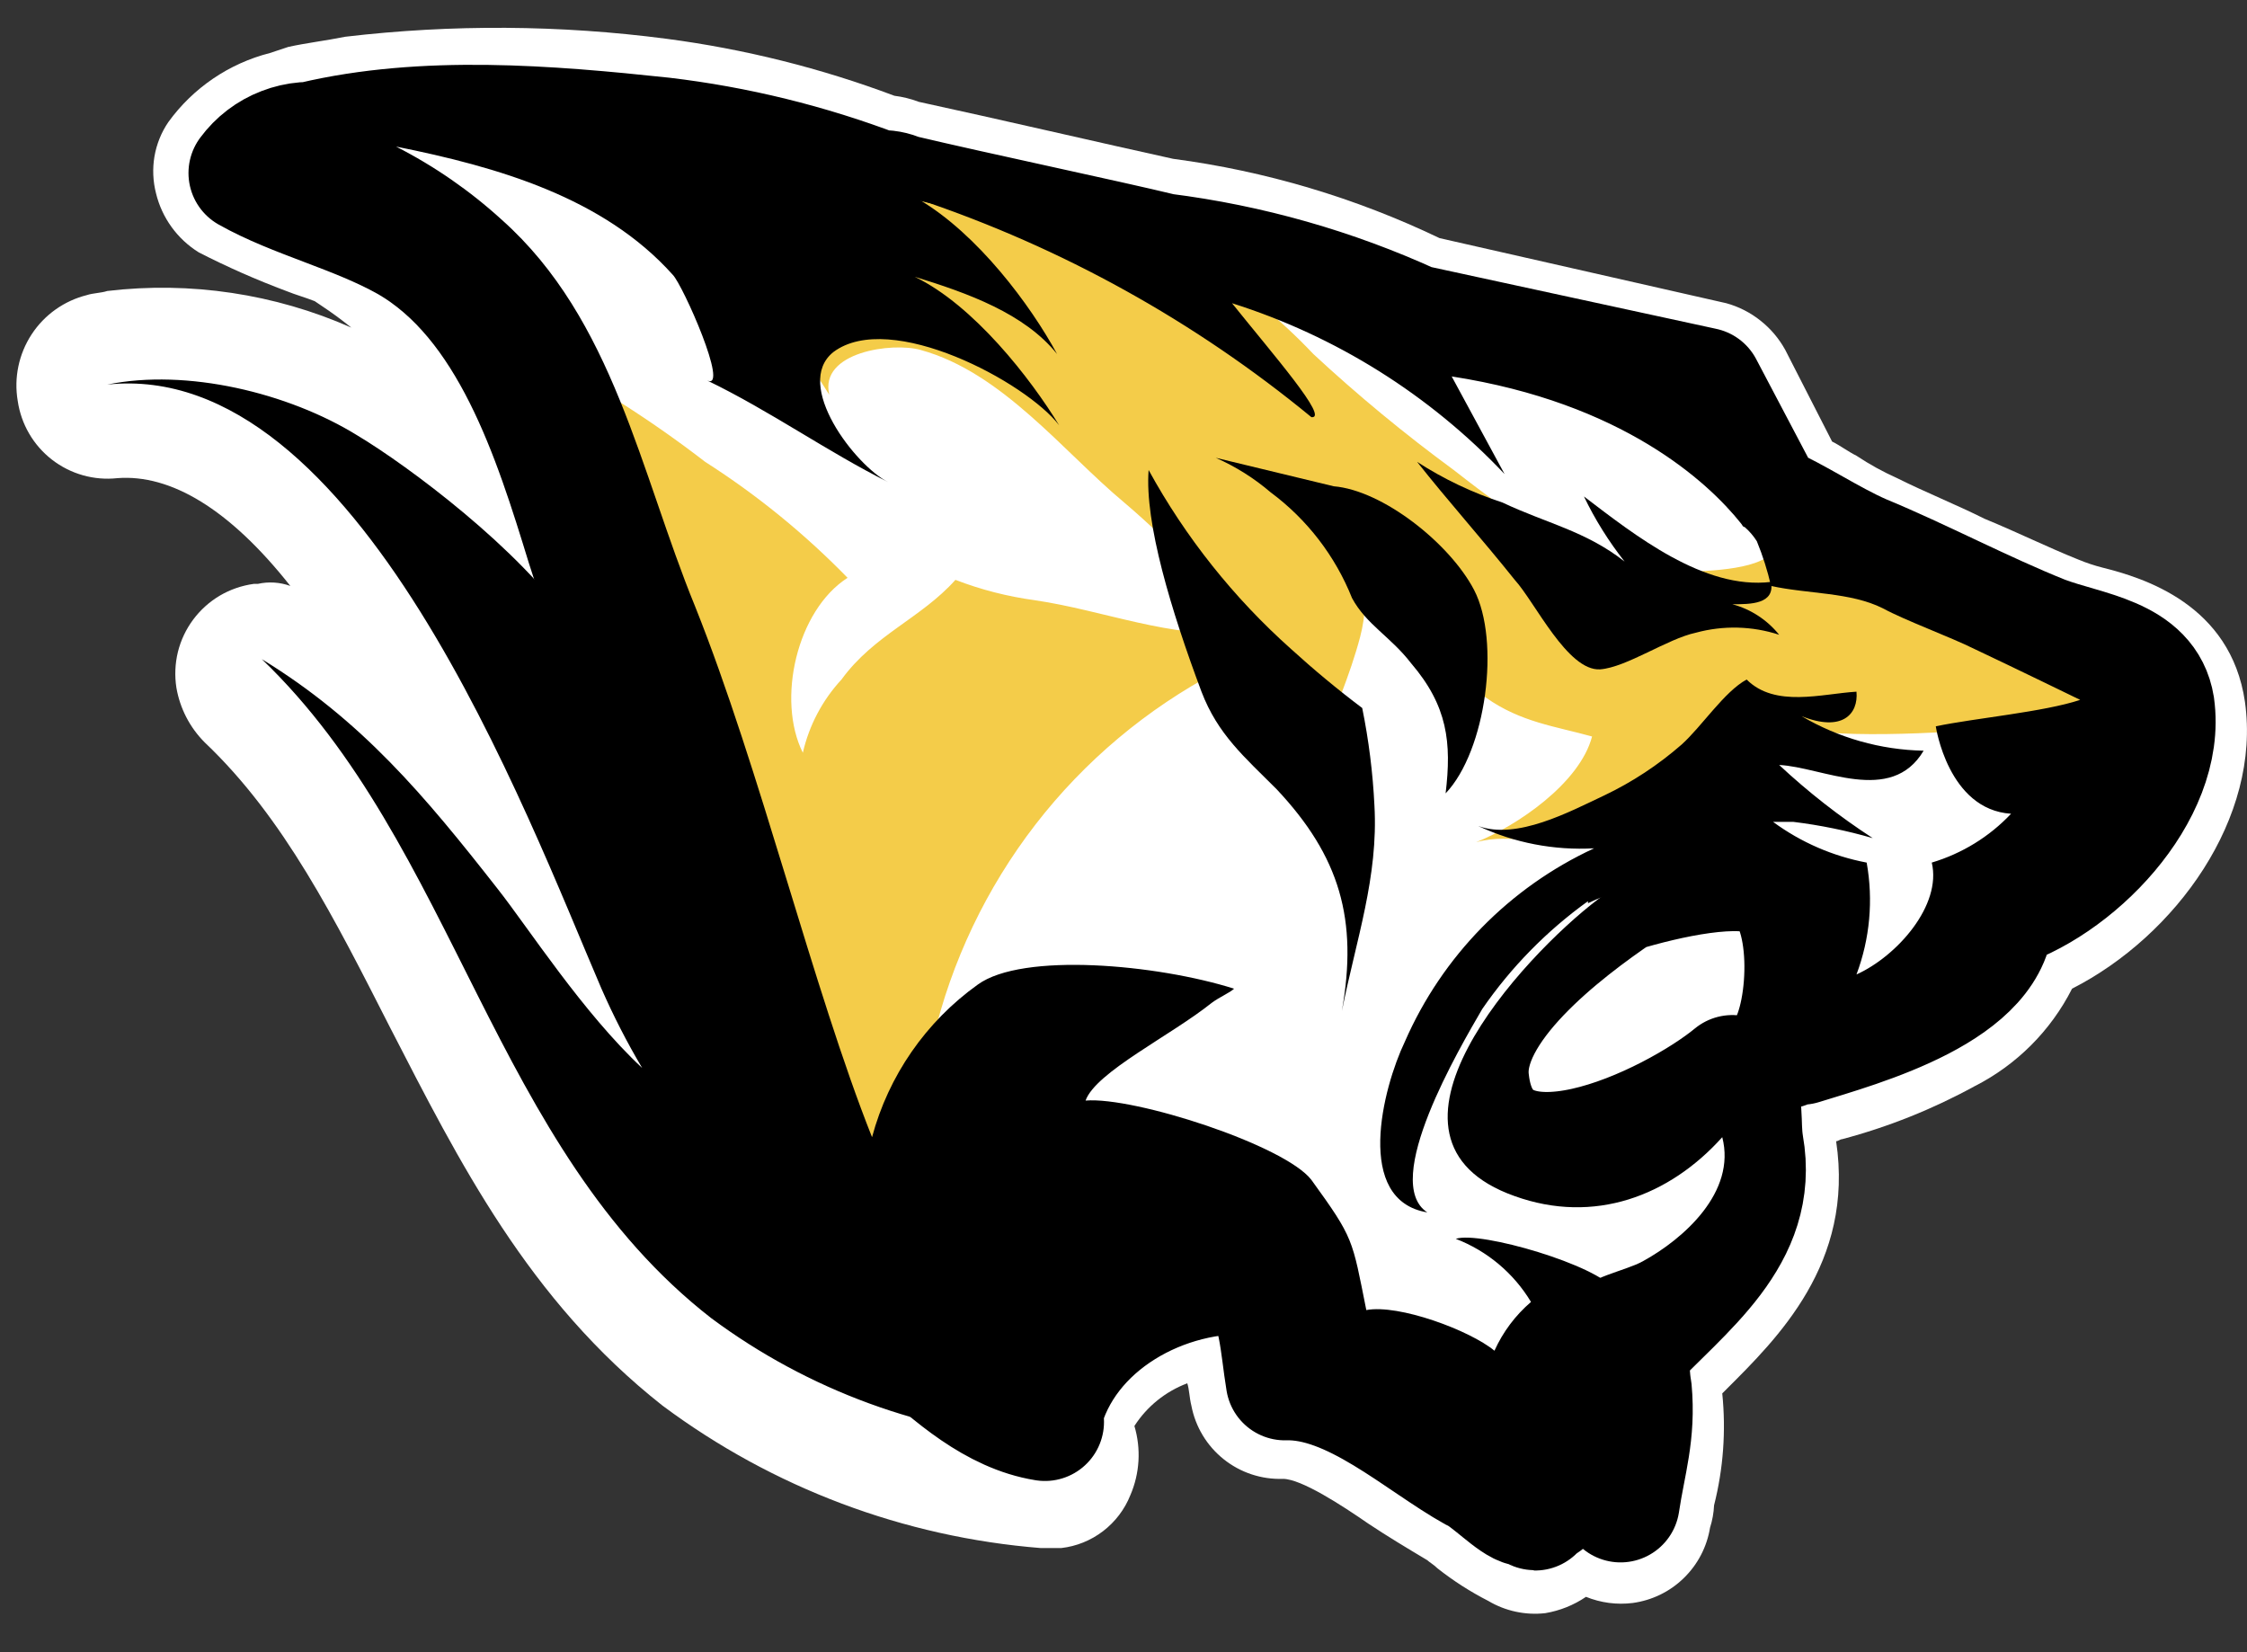 <svg width="34" height="25" viewBox="0 0 34 25" fill="none" xmlns="http://www.w3.org/2000/svg">
<rect x="0" y="0" width="34" height="25" fill="#333333" stroke="none"/>
<g clip-path="url(#clip0_6_514)">
<path d="M0.268 6.065C0.319 6.418 0.505 6.737 0.786 6.955C1.067 7.173 1.423 7.274 1.776 7.235C2.577 7.173 3.469 7.696 4.393 8.866C4.235 8.809 4.064 8.798 3.9 8.835H3.839C3.658 8.86 3.484 8.92 3.327 9.012C3.17 9.105 3.033 9.228 2.924 9.374C2.815 9.52 2.736 9.687 2.692 9.864C2.649 10.041 2.641 10.225 2.669 10.405C2.723 10.72 2.873 11.01 3.1 11.236C4.3 12.375 5.07 13.914 5.901 15.545C6.947 17.576 7.993 19.669 10.025 21.269C11.692 22.512 13.676 23.259 15.749 23.424H16.057C16.288 23.398 16.507 23.309 16.691 23.168C16.875 23.027 17.018 22.839 17.104 22.623C17.246 22.293 17.268 21.922 17.165 21.577C17.355 21.281 17.636 21.055 17.965 20.931C17.996 21.023 17.996 21.146 18.027 21.269C18.088 21.589 18.261 21.876 18.515 22.079C18.768 22.282 19.087 22.388 19.412 22.377C19.689 22.377 20.304 22.777 20.704 23.054C20.981 23.239 21.289 23.424 21.597 23.608C21.628 23.639 21.689 23.67 21.751 23.731C21.991 23.92 22.248 24.085 22.52 24.224C22.779 24.378 23.082 24.443 23.382 24.409C23.603 24.372 23.813 24.288 23.998 24.162C24.222 24.253 24.465 24.285 24.706 24.255C24.997 24.215 25.268 24.084 25.478 23.878C25.689 23.673 25.828 23.406 25.875 23.116C25.91 23.006 25.931 22.892 25.936 22.777C26.076 22.225 26.118 21.652 26.06 21.084L26.121 21.023C26.891 20.253 28.06 19.115 27.783 17.268C27.814 17.268 27.845 17.237 27.875 17.237C28.572 17.052 29.244 16.783 29.876 16.437C30.513 16.114 31.03 15.597 31.353 14.96C32.923 14.16 34.216 12.375 33.969 10.62C33.754 9.143 32.431 8.743 31.815 8.589C31.689 8.557 31.566 8.516 31.446 8.466C30.984 8.281 30.553 8.066 30.03 7.85C29.599 7.635 29.137 7.45 28.706 7.235C28.492 7.139 28.286 7.026 28.091 6.896C27.968 6.835 27.845 6.742 27.722 6.681L27.014 5.296C26.92 5.124 26.792 4.973 26.639 4.852C26.486 4.73 26.31 4.64 26.121 4.588L21.782 3.603C20.509 2.993 19.149 2.588 17.75 2.403C16.765 2.187 15.041 1.787 13.903 1.541C13.784 1.496 13.66 1.465 13.533 1.449C12.421 1.031 11.264 0.742 10.086 0.587C8.473 0.376 6.84 0.366 5.224 0.556C4.916 0.618 4.639 0.649 4.362 0.71L4.085 0.802C3.465 0.96 2.92 1.331 2.546 1.849C2.44 2.005 2.369 2.182 2.337 2.368C2.306 2.553 2.314 2.744 2.361 2.926C2.451 3.297 2.683 3.617 3.008 3.819C3.437 4.039 3.879 4.234 4.331 4.403C4.485 4.465 4.608 4.496 4.762 4.557L4.854 4.619C5.039 4.742 5.162 4.834 5.316 4.957C4.157 4.445 2.881 4.254 1.623 4.403C1.53 4.434 1.407 4.434 1.315 4.465C0.971 4.551 0.672 4.763 0.478 5.06C0.284 5.357 0.209 5.716 0.268 6.065Z" fill="white"/>
<path d="M3.746 2.618C4.454 3.018 5.377 3.234 6.147 3.665C7.716 4.557 8.363 6.65 8.855 8.251C9.84 11.236 10.517 14.344 11.841 17.238C12.333 18.315 12.887 19.515 13.841 20.315C14.395 20.808 15.041 21.392 15.811 21.515C15.742 21.434 15.689 21.34 15.657 21.238C15.708 21.293 15.75 21.355 15.78 21.423C16.119 20.038 17.627 19.207 19.012 19.299C19.35 19.792 19.35 20.346 19.442 20.9C20.458 20.869 21.474 21.823 22.305 22.285C22.52 22.377 22.89 22.777 23.074 22.808C23.351 22.87 23.105 22.931 23.382 22.747C23.735 22.438 23.965 22.011 24.028 21.546C24.336 21.885 24.367 22.377 24.521 22.747C24.613 22.131 24.767 21.7 24.705 21.023C24.674 20.869 24.674 20.654 24.644 20.407C25.475 19.515 26.644 18.715 26.398 17.33C26.337 16.96 26.429 16.745 26.213 16.253C25.321 16.991 22.459 18.407 22.243 16.345C22.12 15.268 23.659 14.098 24.521 13.513C25.229 13.298 26.337 13.052 26.798 13.298C27.445 13.637 27.383 15.329 27.014 15.883C27.143 15.834 27.266 15.772 27.383 15.699L27.26 15.822C28.152 15.545 30.214 14.991 30.184 13.79C31.384 13.452 32.8 12.005 32.615 10.682C32.492 9.913 31.569 9.851 30.922 9.605C29.999 9.235 29.076 8.743 28.183 8.374C27.691 8.158 27.198 7.82 26.706 7.604L25.782 5.85L21.381 4.896C20.181 4.347 18.905 3.984 17.596 3.819C16.703 3.603 14.795 3.203 13.626 2.926C13.52 2.876 13.403 2.855 13.287 2.865C12.236 2.465 11.141 2.196 10.025 2.064C8.301 1.88 6.424 1.726 4.731 2.126C4.793 2.126 4.854 2.157 4.946 2.157C4.723 2.111 4.491 2.13 4.279 2.212C4.066 2.293 3.881 2.435 3.746 2.618Z" stroke="black" stroke-width="1.788" stroke-linecap="round" stroke-linejoin="round"/>
<path d="M24.675 20.438C25.506 19.546 26.675 18.745 26.429 17.36C26.367 16.991 26.46 16.776 26.244 16.283C25.352 17.022 22.489 18.438 22.274 16.376C22.151 15.237 23.813 14.037 24.644 13.482C25.141 13.195 25.655 12.939 26.183 12.713C26.152 12.282 25.783 12.128 25.413 12.036C24.552 11.79 23.813 12.067 23.043 12.405C21.197 13.236 19.935 15.237 19.812 17.207C19.72 19.022 20.458 20.561 22.428 20.715C23.32 20.777 24.367 20.777 24.675 20.438Z" fill="black"/>
<path d="M4.608 2.218C5.226 2.576 5.804 2.999 6.331 3.48C6.955 4.069 7.541 4.696 8.086 5.358C8.61 6.001 9.074 6.691 9.471 7.42C10.486 9.205 11.01 11.236 11.625 13.206C11.914 14.201 12.264 15.177 12.671 16.13C13.097 17.107 13.59 18.053 14.149 18.961C14.18 19.023 14.21 19.053 14.241 19.115C14.272 19.177 14.303 19.207 14.334 19.269C14.641 18.715 15.288 18.499 15.872 18.253C16.611 18.007 17.596 17.576 18.334 17.915C18.919 18.161 19.196 18.838 19.442 19.392C19.72 20.008 19.935 20.438 20.612 20.623C21.061 20.703 21.503 20.816 21.935 20.962C22.274 21.116 22.582 21.454 22.982 21.546C23.143 21.303 23.341 21.085 23.567 20.9C23.628 20.992 23.782 21.116 23.874 21.239C24.151 20.715 23.69 20.038 23.905 19.577C23.997 19.33 24.582 19.238 24.859 19.084C25.475 18.746 26.275 18.038 26.06 17.207C25.259 18.099 24.121 18.53 22.92 18.099C20.489 17.238 23.043 14.468 24.182 13.606C25.013 12.99 25.936 12.344 27.014 12.836C28.152 13.329 28.214 14.314 27.721 15.299C28.276 14.775 29.107 14.683 29.568 14.098C29.876 13.667 29.876 13.083 30.276 12.836C30.953 12.375 31.846 11.451 30.922 10.805C30.906 10.788 30.884 10.778 30.861 10.774C29.753 10.036 28.368 9.697 27.291 8.835C27.092 8.66 26.925 8.452 26.798 8.22C26.632 7.911 26.447 7.613 26.244 7.327C25.781 6.844 25.212 6.475 24.582 6.25C22.941 5.51 21.255 4.873 19.535 4.342C19.073 4.219 18.611 4.096 18.119 3.973C17.073 3.726 16.057 3.542 15.011 3.357L14.949 3.326C12.578 2.751 10.155 2.421 7.716 2.341C7.378 2.311 7.07 2.311 6.732 2.28C6.033 2.135 5.314 2.114 4.608 2.218Z" fill="white"/>
<path d="M8.055 5.327C8.976 5.8 9.851 6.356 10.671 6.989C11.454 7.489 12.177 8.078 12.825 8.743C12.056 9.235 11.748 10.59 12.148 11.39C12.243 10.976 12.444 10.594 12.733 10.282C13.225 9.605 13.933 9.359 14.457 8.774C14.843 8.923 15.246 9.026 15.657 9.082C16.703 9.235 17.719 9.666 18.796 9.574C18.519 9.266 18.365 8.897 18.057 8.589C17.75 8.281 17.411 7.943 17.011 7.604C16.088 6.835 15.164 5.634 13.933 5.296C13.502 5.173 12.394 5.327 12.548 5.973C11.892 4.906 10.983 4.018 9.901 3.388C9.222 2.938 8.487 2.576 7.716 2.311C10.148 2.434 12.61 2.649 14.949 3.295L15.011 3.326C16.057 3.511 17.073 3.665 18.119 3.942C18.764 4.333 19.355 4.809 19.873 5.357C20.547 5.983 21.256 6.568 21.997 7.112C22.982 7.881 23.997 8.62 25.29 8.651C25.598 8.651 26.49 8.651 26.767 8.404C26.793 8.375 26.812 8.341 26.823 8.304C26.833 8.266 26.835 8.227 26.829 8.189C26.952 8.404 27.044 8.774 27.321 8.805C29.753 9.143 31.169 10.159 32.276 10.897C32.307 10.897 31.292 11.513 31.322 11.513C31.045 11.728 30.307 11.021 29.937 11.051C28.737 11.113 27.383 11.205 26.244 10.836C25.709 11.698 24.894 12.35 23.936 12.682C23.382 12.836 22.889 12.59 22.335 12.744C22.951 12.498 23.905 11.851 24.09 11.144C23.536 10.99 23.012 10.928 22.489 10.559C21.443 9.851 21.289 8.497 20.396 7.635C20.335 7.943 20.581 8.312 20.612 8.62C20.679 8.956 20.668 9.304 20.581 9.636C20.427 10.22 20.181 10.774 19.966 11.359C19.874 11.251 19.758 11.166 19.627 11.113C19.689 10.497 19.135 9.789 18.427 10.159C17.352 10.725 16.411 11.515 15.668 12.476C14.925 13.438 14.396 14.547 14.118 15.729C13.909 16.72 13.836 17.735 13.902 18.745C13.59 18.241 13.332 17.704 13.133 17.145C12.764 16.314 12.456 15.452 12.087 14.591C11.584 13.518 11.202 12.393 10.948 11.236C10.758 10.384 10.469 9.558 10.086 8.774C9.471 7.543 8.486 6.527 8.055 5.327Z" fill="#F4CC49"/>
<path d="M6.023 2.064C6.116 2.033 6.239 2.033 6.362 2.002C6.256 2.05 6.14 2.071 6.023 2.064Z" fill="#F06837"/>
<path d="M26.921 9.605C26.513 9.471 26.074 9.461 25.659 9.574C25.229 9.666 24.613 10.097 24.213 10.128C23.72 10.159 23.228 9.112 22.92 8.774C22.428 8.158 21.904 7.574 21.443 6.989C21.846 7.249 22.28 7.456 22.735 7.604C23.382 7.912 23.997 8.035 24.582 8.497C24.342 8.192 24.135 7.862 23.967 7.512C24.736 8.097 25.782 8.928 26.798 8.805C26.86 9.143 26.49 9.143 26.213 9.143C26.492 9.218 26.74 9.38 26.921 9.605Z" fill="black"/>
<path d="M20.458 9.05C20.204 8.413 19.778 7.859 19.227 7.45C18.977 7.236 18.697 7.06 18.396 6.927L20.181 7.358C20.92 7.419 21.935 8.219 22.305 8.927C22.705 9.697 22.489 11.359 21.874 12.005C21.966 11.236 21.905 10.682 21.351 10.035C21.043 9.635 20.674 9.45 20.458 9.05Z" fill="black"/>
<path d="M19.319 11.944C18.827 11.451 18.427 11.113 18.18 10.466C17.719 9.235 17.319 7.912 17.38 7.112C17.939 8.131 18.668 9.047 19.535 9.82C19.873 10.128 20.243 10.436 20.612 10.713C20.711 11.2 20.773 11.694 20.797 12.19C20.858 13.267 20.52 14.221 20.304 15.299C20.55 13.914 20.273 12.96 19.319 11.944Z" fill="black"/>
<path d="M1.623 5.819C2.823 5.573 4.362 5.942 5.408 6.589C6.178 7.05 7.87 8.312 8.64 9.451C7.993 7.173 7.84 5.019 5.654 3.511C6.178 3.849 6.701 4.219 7.224 4.588C6.937 4.217 6.582 3.904 6.178 3.665C5.899 3.513 5.611 3.379 5.316 3.265C5.433 3.329 5.546 3.401 5.654 3.48C5.537 3.415 5.424 3.343 5.316 3.265C4.793 3.049 4.269 2.895 3.777 2.649C3.911 2.477 4.084 2.34 4.282 2.249C4.481 2.158 4.698 2.115 4.916 2.126C4.854 2.126 4.793 2.095 4.7 2.095C6.393 1.726 8.27 1.849 9.994 2.034C11.11 2.169 12.205 2.438 13.256 2.834C13.367 2.866 13.48 2.887 13.595 2.895C14.795 3.142 16.703 3.572 17.565 3.788C18.875 3.949 20.152 4.312 21.351 4.865L25.721 5.85L26.644 7.604C27.137 7.82 27.66 8.189 28.122 8.374C29.045 8.743 29.938 9.235 30.861 9.605C31.538 9.882 32.431 9.912 32.554 10.682C32.769 12.005 31.353 13.452 30.122 13.79C30.153 14.991 28.091 15.545 27.198 15.822L27.322 15.699C27.205 15.772 27.081 15.834 26.952 15.883C27.291 15.391 27.383 13.667 26.737 13.298C26.152 12.99 24.582 13.39 24.028 13.667V13.636C23.405 14.084 22.863 14.636 22.428 15.268C22.089 15.852 20.889 17.884 21.597 18.345C20.489 18.161 20.92 16.468 21.258 15.76C21.823 14.468 22.841 13.428 24.121 12.836C23.517 12.87 22.914 12.754 22.366 12.498C22.951 12.713 23.751 12.282 24.274 12.036C24.698 11.834 25.091 11.575 25.444 11.267C25.752 10.99 26.09 10.466 26.429 10.282C26.86 10.713 27.568 10.497 28.091 10.466C28.122 10.805 27.875 11.082 27.26 10.836C27.82 11.166 28.456 11.346 29.107 11.359C28.614 12.19 27.568 11.605 26.921 11.575C27.36 11.985 27.834 12.355 28.337 12.682C27.944 12.568 27.543 12.486 27.137 12.436H26.829C27.249 12.745 27.733 12.955 28.245 13.052C28.347 13.62 28.294 14.204 28.091 14.745C28.706 14.467 29.384 13.698 29.23 13.052C29.688 12.915 30.102 12.661 30.43 12.313C29.476 12.252 29.291 10.99 29.291 10.99C29.876 10.867 30.922 10.774 31.476 10.59C31.476 10.59 30.399 10.066 29.876 9.82C29.507 9.636 28.829 9.389 28.491 9.205C27.999 8.958 27.352 8.989 26.798 8.866C26.745 8.635 26.673 8.408 26.583 8.189C26.532 8.109 26.47 8.036 26.398 7.974C26.367 7.974 26.367 7.943 26.337 7.912C25.844 7.296 24.552 6.096 21.966 5.696L22.766 7.173C21.634 5.975 20.215 5.085 18.642 4.588C19.258 5.357 20.12 6.342 19.843 6.312C18.08 4.861 16.067 3.744 13.903 3.018C14.795 3.542 15.595 4.619 15.995 5.357C15.503 4.742 14.641 4.434 13.841 4.188C14.734 4.619 15.595 5.727 16.026 6.435C15.534 5.788 13.472 4.68 12.61 5.327C11.994 5.819 12.948 7.05 13.441 7.296C12.518 6.835 11.656 6.219 10.702 5.758C11.04 5.911 10.332 4.311 10.179 4.157C9.132 2.988 7.532 2.526 5.993 2.218C6.573 2.514 7.112 2.887 7.593 3.326C9.286 4.834 9.686 7.143 10.517 9.174C11.502 11.636 12.302 14.96 13.195 17.207C13.445 16.275 14.011 15.459 14.795 14.898C15.472 14.406 17.504 14.591 18.673 14.96C18.611 15.021 18.458 15.083 18.334 15.175C17.719 15.668 16.58 16.222 16.426 16.653C17.165 16.591 19.442 17.33 19.843 17.853C20.489 18.745 20.458 18.745 20.674 19.823C21.166 19.73 22.243 20.131 22.613 20.438C22.741 20.154 22.93 19.902 23.166 19.7C22.904 19.264 22.503 18.928 22.028 18.745C22.397 18.622 24.182 19.146 24.428 19.515C24.675 19.884 24.582 20.592 24.644 20.992C24.676 21.573 24.613 22.155 24.459 22.716C24.274 22.377 24.244 21.885 23.967 21.515C23.877 21.972 23.652 22.39 23.32 22.716C23.043 22.931 23.29 22.87 23.013 22.777C22.744 22.621 22.487 22.446 22.243 22.254C21.381 21.793 20.397 20.838 19.381 20.869C19.289 20.315 19.319 19.73 18.95 19.269C17.565 19.176 16.088 20.007 15.719 21.392C15.688 21.324 15.647 21.262 15.595 21.208C15.64 21.304 15.691 21.396 15.749 21.485C15.626 21.454 15.503 21.423 15.411 21.392L15.811 21.793C13.985 21.679 12.231 21.037 10.763 19.946C7.439 17.361 6.916 12.806 3.962 9.974C5.47 10.897 6.424 12.036 7.532 13.452C7.993 14.037 8.824 15.329 9.717 16.16C9.487 15.773 9.282 15.372 9.101 14.96C7.963 12.313 5.408 5.419 1.623 5.819Z" fill="black"/>
</g>
<defs>
<clipPath id="clip0_6_514">
<rect width="33.75" height="24" fill="white" transform="translate(0.25 0.418)"/>
</clipPath>
</defs>
</svg>
